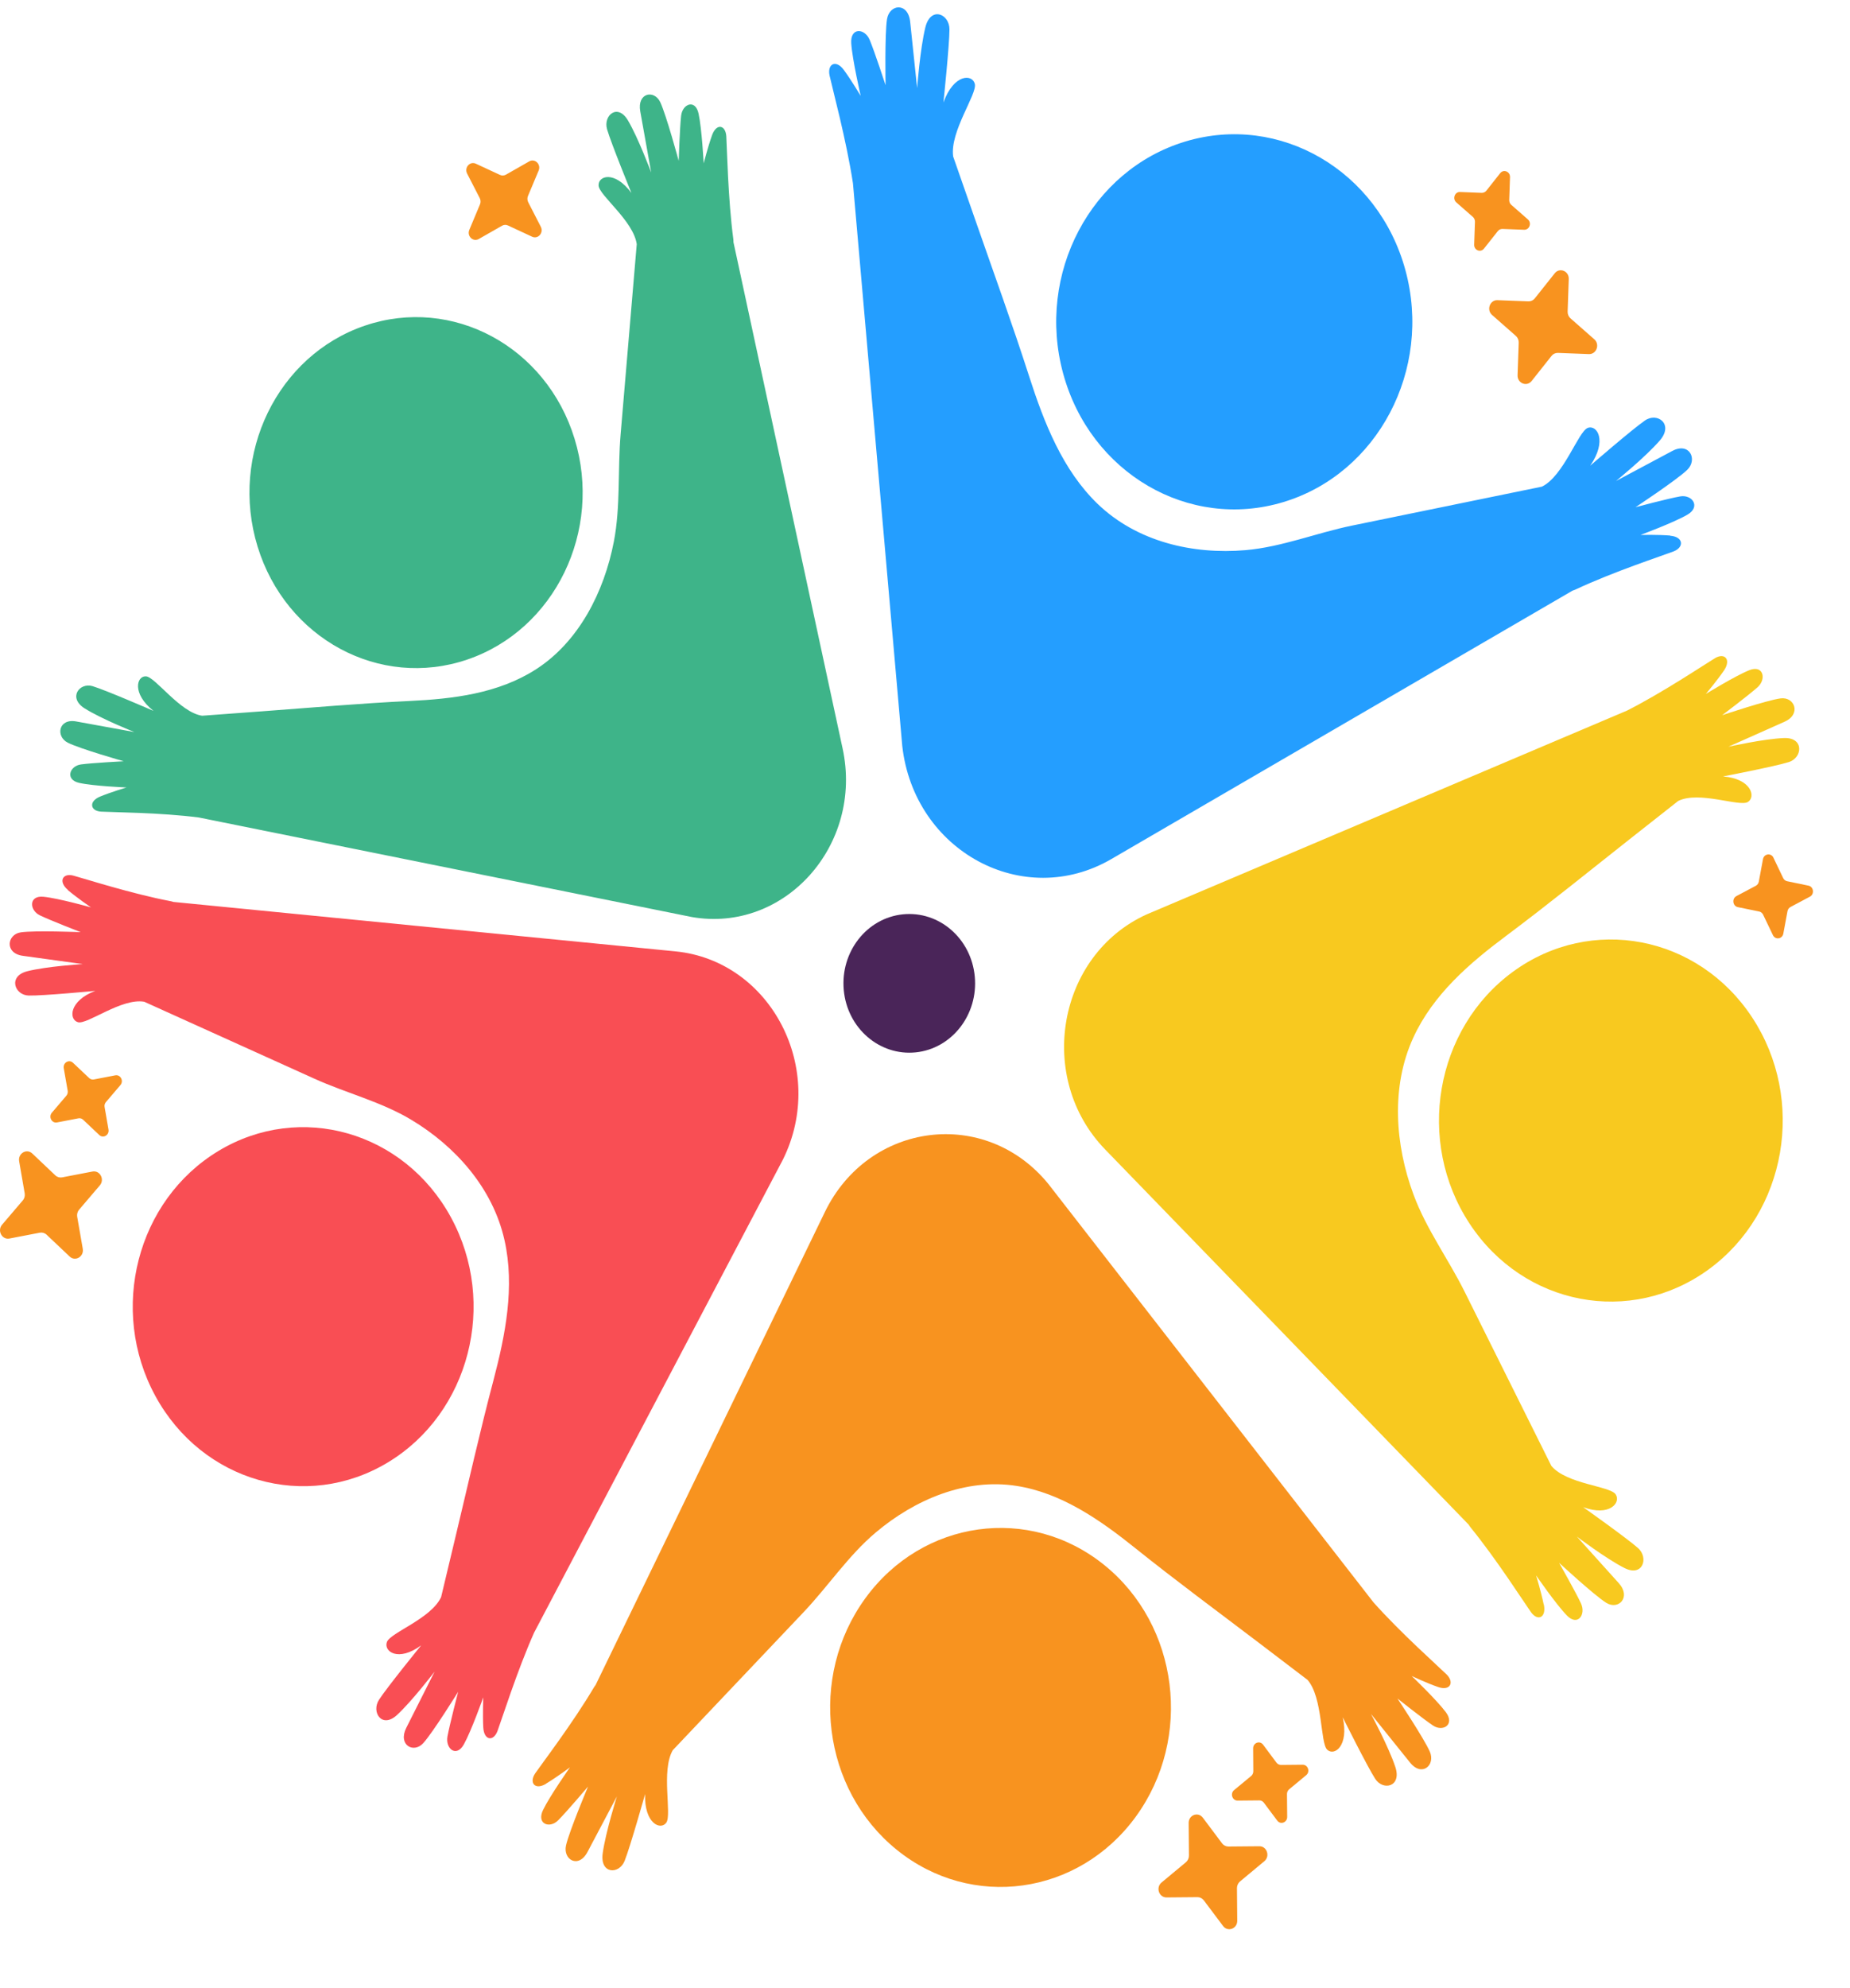 <svg width="54" height="58" viewBox="0 0 54 58" fill="none" xmlns="http://www.w3.org/2000/svg">
<path d="M15.723 4.975L15.411 5.718C15.386 5.777 15.39 5.844 15.419 5.901L15.786 6.616C15.875 6.792 15.705 6.985 15.533 6.906L14.827 6.578C14.771 6.551 14.707 6.555 14.653 6.586L13.974 6.973C13.807 7.067 13.623 6.887 13.699 6.706L14.01 5.963C14.036 5.904 14.032 5.836 14.003 5.779L13.635 5.064C13.546 4.889 13.716 4.696 13.888 4.775L14.595 5.103C14.651 5.13 14.714 5.125 14.769 5.095L15.448 4.708C15.614 4.614 15.798 4.793 15.723 4.975Z" fill="#F8931F"/>
<path d="M44.076 5.168L44.053 5.836C44.053 5.889 44.072 5.94 44.111 5.974L44.599 6.402C44.717 6.506 44.643 6.709 44.488 6.703L43.854 6.679C43.803 6.679 43.755 6.699 43.722 6.74L43.316 7.253C43.217 7.378 43.024 7.3 43.03 7.137L43.053 6.469C43.053 6.416 43.033 6.365 42.995 6.331L42.507 5.903C42.389 5.799 42.463 5.595 42.617 5.601L43.252 5.626C43.302 5.626 43.351 5.606 43.384 5.565L43.79 5.051C43.889 4.927 44.082 5.005 44.076 5.168Z" fill="#F8931F"/>
<path d="M36.868 50.897L37.26 51.423C37.291 51.463 37.34 51.488 37.39 51.488L38.025 51.482C38.179 51.482 38.249 51.685 38.127 51.787L37.628 52.201C37.589 52.233 37.566 52.284 37.566 52.337L37.572 53.005C37.572 53.168 37.378 53.242 37.282 53.113L36.889 52.588C36.858 52.547 36.81 52.523 36.759 52.523L36.125 52.529C35.97 52.529 35.9 52.325 36.022 52.223L36.521 51.81C36.56 51.777 36.583 51.726 36.583 51.673L36.578 51.005C36.578 50.842 36.771 50.769 36.868 50.897Z" fill="#F8931F"/>
<path d="M51.764 25.02L52.05 25.617C52.073 25.663 52.114 25.698 52.164 25.708L52.787 25.837C52.94 25.867 52.967 26.085 52.83 26.158L52.263 26.46C52.218 26.484 52.186 26.527 52.176 26.58L52.054 27.236C52.025 27.397 51.82 27.425 51.75 27.281L51.464 26.684C51.441 26.637 51.4 26.602 51.35 26.592L50.727 26.464C50.574 26.433 50.547 26.215 50.684 26.142L51.251 25.841C51.296 25.816 51.329 25.773 51.338 25.721L51.46 25.065C51.489 24.904 51.694 24.875 51.766 25.02H51.764Z" fill="#F8931F"/>
<path d="M3.516 31.654L3.092 32.151C3.059 32.189 3.043 32.244 3.053 32.295L3.167 32.953C3.194 33.114 3.014 33.22 2.898 33.112L2.426 32.666C2.39 32.631 2.337 32.615 2.289 32.625L1.664 32.745C1.511 32.774 1.411 32.584 1.513 32.462L1.937 31.965C1.97 31.927 1.985 31.872 1.976 31.821L1.861 31.163C1.834 31.002 2.014 30.896 2.13 31.004L2.602 31.45C2.639 31.485 2.691 31.501 2.74 31.491L3.365 31.371C3.517 31.342 3.618 31.532 3.516 31.654Z" fill="#F8931F"/>
<path d="M45.791 8.138L45.758 9.091C45.756 9.167 45.787 9.24 45.841 9.287L46.536 9.898C46.706 10.047 46.6 10.338 46.379 10.33L45.474 10.295C45.402 10.293 45.332 10.326 45.288 10.383L44.708 11.114C44.566 11.293 44.29 11.181 44.297 10.949L44.33 9.996C44.332 9.92 44.301 9.847 44.247 9.8L43.553 9.189C43.382 9.04 43.489 8.749 43.709 8.757L44.615 8.792C44.686 8.794 44.756 8.761 44.8 8.704L45.381 7.973C45.522 7.794 45.799 7.906 45.791 8.138Z" fill="#F8931F"/>
<path d="M35.11 53.028L35.671 53.776C35.715 53.835 35.783 53.869 35.855 53.869L36.76 53.861C36.981 53.859 37.079 54.153 36.905 54.297L36.195 54.888C36.139 54.935 36.106 55.006 36.106 55.081L36.114 56.035C36.116 56.267 35.837 56.371 35.7 56.187L35.139 55.44C35.094 55.381 35.027 55.346 34.955 55.346L34.05 55.354C33.829 55.356 33.73 55.063 33.905 54.918L34.615 54.328C34.671 54.281 34.704 54.209 34.704 54.134L34.696 53.181C34.694 52.949 34.972 52.845 35.11 53.028Z" fill="#F8931F"/>
<path d="M2.915 34.58L2.31 35.289C2.261 35.346 2.242 35.421 2.253 35.495L2.416 36.431C2.455 36.66 2.197 36.812 2.033 36.657L1.36 36.02C1.306 35.969 1.234 35.949 1.164 35.961L0.274 36.132C0.058 36.173 -0.087 35.902 0.06 35.729L0.665 35.02C0.714 34.963 0.733 34.888 0.721 34.814L0.559 33.877C0.52 33.649 0.777 33.496 0.942 33.651L1.615 34.289C1.669 34.34 1.741 34.36 1.81 34.348L2.7 34.177C2.917 34.136 3.062 34.407 2.915 34.58Z" fill="#F8931F"/>
<path d="M24.629 28.884C24.526 27.771 25.298 26.782 26.354 26.674C27.411 26.566 28.351 27.378 28.453 28.491C28.556 29.603 27.784 30.593 26.728 30.701C25.672 30.808 24.731 29.996 24.629 28.884Z" fill="#4A2559"/>
<path d="M37.458 14.648C40.217 13.816 41.813 10.787 41.023 7.882C40.233 4.978 37.356 3.297 34.597 4.129C31.838 4.961 30.242 7.99 31.032 10.895C31.822 13.8 34.699 15.48 37.458 14.648Z" fill="#249EFF"/>
<path d="M48.751 15.624C48.389 15.594 47.884 15.606 47.884 15.606C47.884 15.606 48.853 15.248 49.254 15.015C49.652 14.783 49.395 14.419 49.041 14.482C48.691 14.543 47.739 14.797 47.739 14.797C47.739 14.797 48.934 14.009 49.248 13.708C49.561 13.406 49.316 12.887 48.812 13.156C48.317 13.421 47.17 14.032 47.17 14.032C47.17 14.032 48.037 13.327 48.449 12.85C48.861 12.374 48.379 12.017 48.017 12.266C47.656 12.512 46.417 13.585 46.417 13.585C46.92 12.858 46.619 12.38 46.344 12.484C46.069 12.588 45.642 13.889 45.007 14.197C43.16 14.575 41.312 14.954 39.465 15.333C38.424 15.547 37.412 15.959 36.352 16.05C34.825 16.18 33.193 15.81 32.039 14.7C31.018 13.716 30.476 12.335 30.041 10.982C29.546 9.443 28.991 7.921 28.459 6.391C28.246 5.782 28.035 5.175 27.822 4.566C27.721 3.837 28.522 2.752 28.455 2.452C28.387 2.153 27.841 2.149 27.538 2.99C27.538 2.99 27.714 1.312 27.714 0.857C27.714 0.403 27.166 0.173 27.011 0.796C26.857 1.42 26.77 2.57 26.77 2.57C26.77 2.57 26.628 1.226 26.568 0.644C26.508 0.053 25.961 0.118 25.891 0.56C25.822 1.002 25.849 2.485 25.849 2.485C25.849 2.485 25.529 1.507 25.386 1.165C25.243 0.819 24.814 0.79 24.847 1.267C24.88 1.747 25.123 2.798 25.123 2.798C25.123 2.798 24.856 2.348 24.634 2.045C24.398 1.721 24.14 1.866 24.216 2.21C24.291 2.556 24.705 4.088 24.897 5.347L26.336 21.759C26.679 24.831 29.869 26.558 32.44 25.061L45.899 17.232C45.926 17.223 45.953 17.213 45.982 17.201C47.087 16.681 48.532 16.209 48.849 16.087C49.165 15.965 49.139 15.659 48.753 15.629L48.751 15.624Z" fill="#249EFF"/>
<path d="M49.876 37.031C52.154 35.37 52.721 32.08 51.144 29.682C49.566 27.285 46.441 26.687 44.163 28.348C41.886 30.009 41.318 33.299 42.896 35.697C44.474 38.095 47.599 38.692 49.876 37.031Z" fill="#F8C91F"/>
<path d="M45.06 46.81C44.987 46.449 44.838 45.96 44.838 45.96C44.838 45.96 45.42 46.806 45.738 47.13C46.053 47.453 46.3 47.101 46.146 46.773C45.995 46.449 45.509 45.592 45.509 45.592C45.509 45.592 46.531 46.537 46.885 46.759C47.239 46.981 47.624 46.598 47.248 46.182C46.879 45.773 46.026 44.826 46.026 44.826C46.026 44.826 46.885 45.476 47.419 45.745C47.953 46.013 48.131 45.445 47.813 45.162C47.496 44.879 46.21 43.968 46.21 43.968C46.987 44.256 47.324 43.83 47.158 43.592C46.991 43.351 45.73 43.298 45.283 42.765C44.439 41.07 43.594 39.375 42.751 37.683C42.275 36.727 41.632 35.858 41.259 34.849C40.721 33.399 40.595 31.707 41.251 30.275C41.832 29.008 42.898 28.097 43.964 27.301C45.18 26.393 46.364 25.431 47.558 24.49C48.034 24.115 48.51 23.741 48.986 23.366C49.597 23.064 50.775 23.547 51.019 23.396C51.263 23.248 51.116 22.714 50.294 22.651C50.294 22.651 51.818 22.358 52.217 22.231C52.615 22.105 52.667 21.51 52.075 21.531C51.485 21.553 50.45 21.785 50.45 21.785C50.45 21.785 51.592 21.276 52.087 21.056C52.59 20.834 52.381 20.319 51.973 20.374C51.565 20.429 50.268 20.865 50.268 20.865C50.268 20.865 51.04 20.282 51.301 20.05C51.567 19.814 51.474 19.388 51.062 19.551C50.65 19.716 49.792 20.245 49.792 20.245C49.792 20.245 50.116 19.86 50.321 19.561C50.539 19.241 50.342 19.032 50.059 19.201C49.777 19.37 48.545 20.197 47.492 20.73L33.47 26.676C30.866 27.859 30.232 31.444 32.259 33.534L42.865 44.474C42.88 44.498 42.896 44.522 42.915 44.547C43.677 45.48 44.492 46.757 44.687 47.03C44.883 47.305 45.142 47.195 45.064 46.81H45.06Z" fill="#F8C91F"/>
<path d="M33.153 52.998C34.824 50.703 34.412 47.415 32.232 45.656C30.052 43.896 26.93 44.33 25.259 46.625C23.587 48.92 23.999 52.207 26.179 53.967C28.359 55.727 31.481 55.293 33.153 52.998Z" fill="#F8931F"/>
<path d="M15.938 52.035C16.242 51.853 16.636 51.56 16.636 51.56C16.636 51.56 16.05 52.391 15.851 52.803C15.653 53.212 16.042 53.355 16.292 53.104C16.538 52.858 17.164 52.12 17.164 52.12C17.164 52.12 16.617 53.418 16.522 53.835C16.427 54.253 16.886 54.524 17.149 54.027C17.406 53.538 18.006 52.407 18.006 52.407C18.006 52.407 17.677 53.456 17.592 54.068C17.509 54.679 18.072 54.689 18.232 54.288C18.393 53.888 18.83 52.338 18.83 52.338C18.801 53.198 19.285 53.408 19.449 53.171C19.616 52.933 19.291 51.662 19.637 51.059C20.91 49.717 22.183 48.375 23.456 47.032C24.174 46.275 24.765 45.378 25.561 44.708C26.706 43.743 28.19 43.117 29.67 43.348C30.98 43.551 32.113 44.342 33.144 45.169C34.321 46.112 35.535 47.006 36.735 47.918C37.213 48.281 37.691 48.644 38.167 49.008C38.617 49.529 38.534 50.843 38.739 51.043C38.946 51.242 39.38 50.937 39.194 50.1C39.194 50.1 39.908 51.532 40.14 51.892C40.372 52.253 40.922 52.127 40.728 51.546C40.535 50.963 40.018 50.002 40.018 50.002C40.018 50.002 40.815 50.99 41.157 51.418C41.506 51.852 41.906 51.491 41.736 51.102C41.566 50.713 40.79 49.55 40.79 49.55C40.79 49.55 41.541 50.147 41.827 50.338C42.117 50.532 42.473 50.314 42.204 49.951C41.933 49.589 41.206 48.894 41.206 48.894C41.206 48.894 41.647 49.102 41.978 49.216C42.33 49.338 42.459 49.081 42.225 48.849C41.989 48.617 40.883 47.635 40.09 46.745L30.598 34.536C28.764 32.292 25.356 32.722 24.077 35.359L17.383 49.161C17.366 49.183 17.348 49.206 17.333 49.232C16.72 50.267 15.814 51.456 15.624 51.731C15.437 52.006 15.611 52.232 15.934 52.041L15.938 52.035Z" fill="#F8931F"/>
<path d="M13.164 35.516C11.798 33.007 8.759 32.139 6.376 33.577C3.992 35.015 3.168 38.215 4.534 40.724C5.9 43.233 8.939 44.101 11.322 42.663C13.706 41.225 14.53 38.025 13.164 35.516Z" fill="#F94E54"/>
<path d="M1.978 25.964C2.249 26.194 2.655 26.471 2.655 26.471C2.655 26.471 1.705 26.204 1.268 26.161C0.835 26.118 0.852 26.552 1.163 26.703C1.471 26.852 2.355 27.194 2.355 27.194C2.355 27.194 1.007 27.139 0.604 27.2C0.202 27.261 0.13 27.811 0.666 27.884C1.194 27.956 2.413 28.125 2.413 28.125C2.413 28.125 1.367 28.19 0.796 28.334C0.225 28.479 0.426 29.033 0.838 29.043C1.251 29.053 2.781 28.907 2.781 28.907C2.011 29.196 2.005 29.746 2.276 29.821C2.547 29.897 3.549 29.108 4.21 29.224C5.866 29.972 7.521 30.722 9.177 31.469C10.109 31.891 11.121 32.137 12.007 32.669C13.282 33.433 14.385 34.651 14.727 36.184C15.031 37.541 14.752 38.942 14.406 40.258C14.009 41.757 13.669 43.277 13.307 44.786C13.164 45.387 13.019 45.988 12.876 46.591C12.584 47.224 11.392 47.629 11.293 47.904C11.194 48.179 11.624 48.493 12.293 48C12.293 48 11.295 49.228 11.063 49.587C10.831 49.945 11.144 50.438 11.587 50.033C12.028 49.627 12.686 48.766 12.686 48.766C12.686 48.766 12.11 49.911 11.86 50.404C11.607 50.905 12.071 51.163 12.353 50.854C12.636 50.544 13.373 49.355 13.373 49.355C13.373 49.355 13.125 50.31 13.061 50.66C12.998 51.015 13.322 51.283 13.541 50.886C13.762 50.487 14.106 49.517 14.106 49.517C14.106 49.517 14.087 50.027 14.106 50.391C14.127 50.78 14.404 50.813 14.522 50.497C14.64 50.181 15.097 48.733 15.59 47.629L22.852 33.83C24.154 31.206 22.514 28.029 19.714 27.754L5.06 26.312C5.035 26.304 5.008 26.294 4.979 26.29C3.839 26.074 2.454 25.628 2.14 25.544C1.827 25.462 1.694 25.717 1.982 25.962L1.978 25.964Z" fill="#F94E54"/>
<path d="M13.638 19.242C16.193 18.374 17.596 15.489 16.771 12.799C15.946 10.108 13.206 8.632 10.651 9.5C8.096 10.368 6.693 13.253 7.518 15.943C8.343 18.634 11.083 20.11 13.638 19.242Z" fill="#3EB489"/>
<path d="M20.782 3.951C20.662 4.287 20.54 4.766 20.54 4.766C20.54 4.766 20.486 3.756 20.391 3.316C20.297 2.878 19.919 3.029 19.881 3.379C19.842 3.725 19.811 4.693 19.811 4.693C19.811 4.693 19.449 3.359 19.273 2.982C19.097 2.607 18.59 2.705 18.689 3.251C18.786 3.788 19.008 5.033 19.008 5.033C19.008 5.033 18.633 4.029 18.331 3.516C18.031 3.002 17.602 3.365 17.72 3.772C17.838 4.18 18.431 5.63 18.431 5.63C17.942 4.966 17.454 5.127 17.472 5.414C17.489 5.701 18.49 6.442 18.586 7.123C18.43 8.97 18.273 10.816 18.116 12.663C18.027 13.704 18.116 14.767 17.919 15.796C17.634 17.274 16.893 18.723 15.646 19.525C14.541 20.236 13.22 20.389 11.954 20.45C10.511 20.519 9.068 20.647 7.625 20.753C7.05 20.796 6.476 20.839 5.901 20.88C5.253 20.786 4.533 19.745 4.26 19.731C3.988 19.716 3.843 20.232 4.481 20.739C4.481 20.739 3.094 20.136 2.705 20.018C2.318 19.9 1.978 20.358 2.471 20.666C2.962 20.975 3.922 21.356 3.922 21.356C3.922 21.356 2.738 21.14 2.225 21.047C1.705 20.951 1.62 21.485 1.978 21.666C2.337 21.847 3.61 22.208 3.61 22.208C3.61 22.208 2.692 22.256 2.363 22.301C2.03 22.346 1.893 22.745 2.31 22.839C2.728 22.933 3.69 22.973 3.69 22.973C3.69 22.973 3.235 23.11 2.918 23.24C2.581 23.381 2.635 23.66 2.951 23.678C3.266 23.697 4.68 23.703 5.804 23.849L20.19 26.752C22.901 27.226 25.205 24.656 24.595 21.835L21.409 7.064C21.409 7.035 21.409 7.007 21.405 6.976C21.248 5.795 21.221 4.306 21.2 3.974C21.177 3.642 20.912 3.589 20.784 3.945L20.782 3.951Z" fill="#3EB489"/>
</svg>
